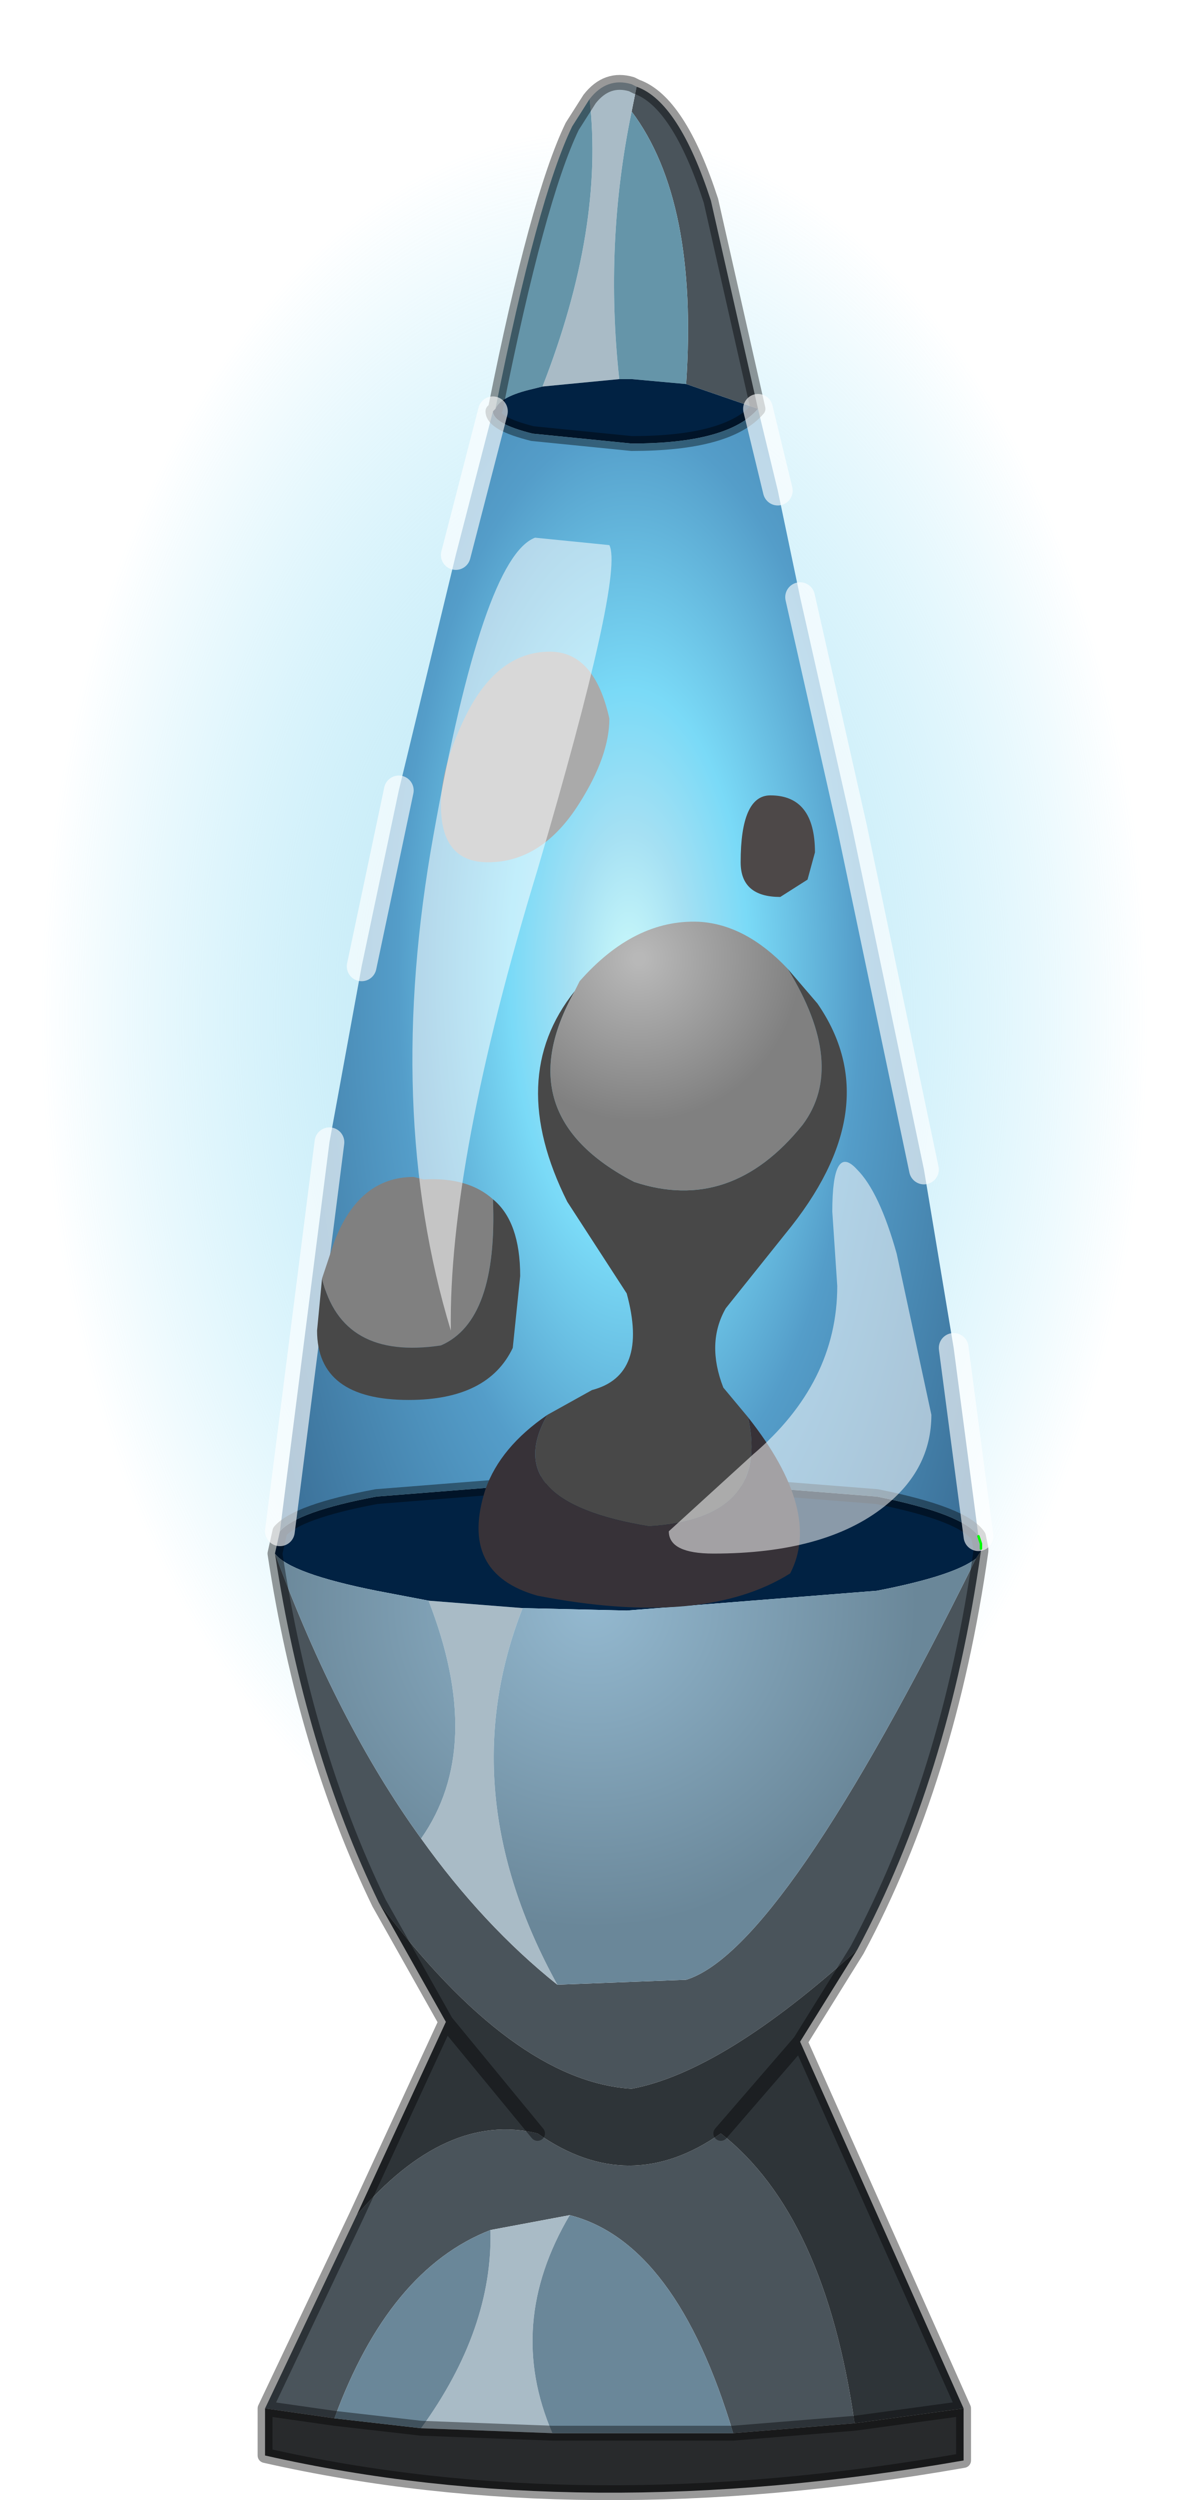 <?xml version="1.0" encoding="UTF-8" standalone="no"?>
<svg xmlns:xlink="http://www.w3.org/1999/xlink" height="50.45px" width="24.0px" xmlns="http://www.w3.org/2000/svg">
  <g transform="matrix(1.0, 0.0, 0.0, 1.0, 12.5, 49.95)">
    <use height="50.45" transform="matrix(1.0, 0.0, 0.0, 1.0, -12.5, -49.95)" width="24.0" xlink:href="#decoration130-shape0"/>
    <use height="19.3" id="decoration130-Couleur0_BD4ADB" filter="url(#decoration130-filter0)" transform="matrix(1.0, 0.0, 0.0, 1.0, -6.1, -36.8)" width="10.7" xlink:href="#decoration130-sprite0"/>
    <use height="20.7" transform="matrix(1.0, 0.0, 0.0, 1.0, -4.2, -39.3)" width="10.5" xlink:href="#decoration130-shape2"/>
  </g>
  <defs>
    <g id="decoration130-shape0" transform="matrix(1.0, 0.0, 0.0, 1.0, 12.5, 49.95)">
      <path d="M7.95 -14.95 Q4.45 -8.95 -0.5 -8.95 -5.45 -8.95 -9.0 -14.95 -12.5 -20.95 -12.5 -29.45 -12.5 -37.95 -9.0 -43.95 -5.45 -49.95 -0.5 -49.95 4.45 -49.95 7.95 -43.95 11.5 -37.95 11.5 -29.45 11.5 -20.95 7.95 -14.95" fill="url(#decoration130-gradient0)" fill-rule="evenodd" stroke="none"/>
      <path d="M0.25 -47.7 L0.35 -48.2 Q1.2 -47.9 1.85 -45.9 L2.8 -41.7 1.35 -42.2 Q1.6 -45.9 0.25 -47.7 M7.3 -18.65 Q6.65 -14.05 4.8 -10.6 2.1 -8.15 0.25 -7.8 -2.15 -7.95 -4.85 -11.55 -6.35 -14.65 -6.95 -18.6 -5.7 -15.2 -4.0 -12.85 -2.75 -11.1 -1.25 -9.9 L1.35 -10.0 Q3.3 -10.6 7.2 -18.5 L7.3 -18.65 M-7.15 -1.35 L-5.3 -5.25 Q-3.5 -7.35 -1.65 -6.9 0.2 -5.6 2.05 -6.9 4.15 -5.25 4.75 -1.05 L2.3 -0.85 Q1.15 -4.7 -1.0 -5.25 L-2.6 -4.95 Q-4.65 -4.15 -5.75 -1.15 L-7.15 -1.35" fill="#4a545b" fill-rule="evenodd" stroke="none"/>
      <path d="M0.35 -48.2 L0.25 -47.7 Q-0.3 -45.05 0.0 -42.3 L-1.55 -42.15 Q-0.3 -45.35 -0.6 -47.95 -0.25 -48.4 0.25 -48.25 L0.35 -48.2 M-1.95 -17.5 Q-3.4 -13.8 -1.25 -9.9 -2.75 -11.1 -4.0 -12.85 -2.7 -14.7 -3.85 -17.65 L-1.95 -17.5 M-2.6 -4.95 L-1.0 -5.25 Q-2.3 -3.05 -1.35 -0.85 L-4.0 -0.95 Q-2.55 -2.95 -2.6 -4.95" fill="#a9bbc6" fill-rule="evenodd" stroke="none"/>
      <path d="M0.25 -47.7 Q1.6 -45.9 1.35 -42.2 L0.25 -42.3 0.0 -42.3 Q-0.3 -45.05 0.25 -47.7 M-0.6 -47.95 Q-0.3 -45.35 -1.55 -42.15 L-1.75 -42.1 Q-2.4 -41.95 -2.5 -41.7 -1.65 -45.95 -0.95 -47.4 L-0.6 -47.95" fill="#6595a9" fill-rule="evenodd" stroke="none"/>
      <path d="M1.35 -42.2 L2.8 -41.7 Q2.2 -41.0 0.25 -41.0 L-1.75 -41.2 Q-2.55 -41.4 -2.55 -41.65 L-2.5 -41.7 Q-2.4 -41.95 -1.75 -42.1 L-1.55 -42.15 0.0 -42.3 0.25 -42.3 1.35 -42.2 M-6.85 -19.05 Q-6.5 -19.45 -4.9 -19.75 L0.15 -20.15 5.2 -19.75 Q6.95 -19.4 7.25 -18.95 L7.3 -18.7 7.3 -18.65 7.2 -18.5 Q6.75 -18.15 5.2 -17.85 L0.15 -17.45 -1.95 -17.5 -3.85 -17.65 -4.9 -17.85 Q-6.65 -18.2 -6.95 -18.6 L-6.85 -19.05" fill="#012243" fill-rule="evenodd" stroke="none"/>
      <path d="M3.2 -40.05 L3.65 -37.9 4.7 -33.25 6.15 -26.35 6.75 -22.75 7.25 -18.95 Q6.95 -19.4 5.2 -19.75 L0.15 -20.15 -4.9 -19.75 Q-6.5 -19.45 -6.85 -19.05 L-5.85 -26.9 -5.2 -30.45 -4.45 -34.0 -3.3 -38.75 -2.55 -41.65 Q-2.55 -41.4 -1.75 -41.2 L0.25 -41.0 Q2.2 -41.0 2.8 -41.7 L3.2 -40.05" fill="url(#decoration130-gradient1)" fill-rule="evenodd" stroke="none"/>
      <path d="M-1.95 -17.5 L0.15 -17.45 5.2 -17.85 Q6.75 -18.15 7.2 -18.5 3.3 -10.6 1.35 -10.0 L-1.25 -9.9 Q-3.4 -13.8 -1.95 -17.5 M-3.85 -17.65 Q-2.7 -14.7 -4.0 -12.85 -5.7 -15.2 -6.95 -18.6 -6.65 -18.2 -4.9 -17.85 L-3.85 -17.65" fill="url(#decoration130-gradient2)" fill-rule="evenodd" stroke="none"/>
      <path d="M4.8 -10.6 L3.65 -8.75 6.95 -1.35 4.75 -1.05 Q4.15 -5.25 2.05 -6.9 0.2 -5.6 -1.65 -6.9 -3.5 -7.35 -5.3 -5.25 L-3.5 -9.15 -4.85 -11.55 Q-2.15 -7.95 0.25 -7.8 2.1 -8.15 4.8 -10.6 M3.65 -8.75 L2.05 -6.9 3.65 -8.75 M-3.5 -9.15 L-1.65 -6.9 -3.5 -9.15" fill="#2e3438" fill-rule="evenodd" stroke="none"/>
      <path d="M6.95 -1.35 L6.95 -0.3 Q-0.75 1.05 -7.15 -0.4 L-7.15 -1.35 -5.75 -1.15 -4.0 -0.95 -1.35 -0.85 2.3 -0.85 4.75 -1.05 6.95 -1.35" fill="#282a2c" fill-rule="evenodd" stroke="none"/>
      <path d="M-5.75 -1.15 Q-4.65 -4.15 -2.6 -4.95 -2.55 -2.95 -4.0 -0.95 L-5.75 -1.15 M-1.0 -5.25 Q1.15 -4.7 2.3 -0.85 L-1.35 -0.85 Q-2.3 -3.05 -1.0 -5.25" fill="#6a8799" fill-rule="evenodd" stroke="none"/>
      <path d="M2.8 -41.7 L1.85 -45.9 Q1.2 -47.9 0.35 -48.2 L0.25 -48.25 Q-0.25 -48.4 -0.6 -47.95 L-0.95 -47.4 Q-1.65 -45.95 -2.5 -41.7 M2.8 -41.7 Q2.2 -41.0 0.25 -41.0 L-1.75 -41.2 Q-2.55 -41.4 -2.55 -41.65 L-2.5 -41.7 M-6.85 -19.05 Q-6.5 -19.45 -4.9 -19.75 L0.15 -20.15 5.2 -19.75 Q6.95 -19.4 7.25 -18.95 L7.3 -18.7 7.3 -18.65 Q6.65 -14.05 4.8 -10.6 L3.65 -8.75 6.95 -1.35 6.95 -0.3 Q-0.75 1.05 -7.15 -0.4 L-7.15 -1.35 -5.3 -5.25 -3.5 -9.15 -4.85 -11.55 Q-6.35 -14.65 -6.95 -18.6 L-6.85 -19.05 M2.05 -6.9 L3.65 -8.75 M2.3 -0.85 L4.75 -1.05 6.95 -1.35 M-1.65 -6.9 L-3.5 -9.15 M-7.15 -1.35 L-5.75 -1.15 M2.3 -0.85 L-1.35 -0.85 -4.0 -0.95 -5.75 -1.15" fill="none" stroke="#000000" stroke-linecap="round" stroke-linejoin="round" stroke-opacity="0.4" stroke-width="0.3"/>
      <path d="M3.2 -40.05 L2.8 -41.7 M-2.55 -41.65 L-3.3 -38.75 M-4.45 -34.0 L-5.2 -30.45 M-5.85 -26.9 L-6.85 -19.05 M7.25 -18.95 L6.75 -22.75 M6.15 -26.35 L4.7 -33.25 3.65 -37.9" fill="none" stroke="#ffffff" stroke-linecap="round" stroke-linejoin="round" stroke-opacity="0.631" stroke-width="0.6"/>
      <path d="M7.3 -18.7 L7.3 -18.8 7.25 -18.95" fill="none" stroke="#00ff00" stroke-linecap="round" stroke-linejoin="round" stroke-width="0.05"/>
    </g>
    <radialGradient cx="0" cy="0" gradientTransform="matrix(0.015, 0.0, 0.0, 0.024, -0.5, -29.45)" gradientUnits="userSpaceOnUse" id="decoration130-gradient0" r="819.2" spreadMethod="pad">
      <stop offset="0.012" stop-color="#c7f7fa"/>
      <stop offset="0.345" stop-color="#a5e0f3" stop-opacity="0.6"/>
      <stop offset="0.91" stop-color="#7adaf7" stop-opacity="0.0"/>
    </radialGradient>
    <radialGradient cx="0" cy="0" gradientTransform="matrix(0.011, 0.0, 0.0, 0.026, 0.2, -30.35)" gradientUnits="userSpaceOnUse" id="decoration130-gradient1" r="819.2" spreadMethod="pad">
      <stop offset="0.012" stop-color="#c7f7fa"/>
      <stop offset="0.133" stop-color="#a5e0f3"/>
      <stop offset="0.267" stop-color="#7adaf7"/>
      <stop offset="0.518" stop-color="#549dc9"/>
      <stop offset="1.0" stop-color="#36678e"/>
    </radialGradient>
    <radialGradient cx="0" cy="0" gradientTransform="matrix(0.008, 0.0, 0.0, 0.008, -0.55, -17.6)" gradientUnits="userSpaceOnUse" id="decoration130-gradient2" r="819.2" spreadMethod="pad">
      <stop offset="0.0" stop-color="#94b9d0"/>
      <stop offset="1.0" stop-color="#6a8799"/>
    </radialGradient>
    <g id="decoration130-sprite0" transform="matrix(1.0, 0.0, 0.0, 1.0, 0.0, 0.0)">
      <use height="19.3" transform="matrix(1.0, 0.0, 0.0, 1.0, 0.0, 0.0)" width="10.7" xlink:href="#decoration130-shape1"/>
    </g>
    <g id="decoration130-shape1" transform="matrix(1.0, 0.0, 0.0, 1.0, 0.0, 0.0)">
      <path d="M5.3 3.05 Q4.55 4.25 3.45 4.25 2.5 4.25 2.5 3.1 2.5 2.35 2.95 1.4 3.6 0.0 4.7 0.0 5.6 0.0 5.9 1.35 5.9 2.1 5.3 3.05" fill="#aaaaaa" fill-rule="evenodd" stroke="none"/>
      <path d="M9.15 2.9 Q10.05 2.9 10.05 4.05 L9.9 4.6 9.35 4.95 Q8.55 4.95 8.55 4.25 8.55 2.9 9.15 2.9" fill="#4d4848" fill-rule="evenodd" stroke="none"/>
      <path d="M0.1 12.65 L0.35 11.9 Q0.85 10.6 1.95 10.6 L2.15 10.65 Q3.05 10.6 3.55 11.05 3.65 13.5 2.5 14.0 0.5 14.3 0.1 12.65" fill="#808080" fill-rule="evenodd" stroke="none"/>
      <path d="M9.5 6.4 Q10.7 8.35 9.8 9.55 8.35 11.35 6.4 10.7 3.8 9.35 5.2 6.85 L5.3 6.65 Q6.4 5.4 7.7 5.45 8.65 5.5 9.5 6.4" fill="url(#decoration130-gradient3)" fill-rule="evenodd" stroke="none"/>
      <path d="M3.55 11.05 Q4.1 11.5 4.1 12.6 L3.95 14.05 Q3.45 15.1 1.85 15.1 0.0 15.1 0.0 13.7 L0.1 12.65 Q0.5 14.3 2.5 14.0 3.65 13.5 3.55 11.05 M5.2 6.85 Q3.8 9.35 6.4 10.7 8.35 11.35 9.8 9.55 10.7 8.35 9.5 6.4 L10.1 7.1 Q11.55 9.2 9.45 11.75 L8.25 13.25 Q7.85 13.95 8.2 14.85 L8.7 15.45 Q9.15 17.5 6.7 17.65 3.65 17.15 4.65 15.4 L5.55 14.9 Q6.7 14.6 6.25 12.95 L5.05 11.1 Q3.8 8.6 5.2 6.85" fill="#484848" fill-rule="evenodd" stroke="none"/>
      <path d="M4.65 15.4 Q3.65 17.15 6.7 17.65 9.15 17.5 8.7 15.45 10.2 17.35 9.55 18.6 7.8 19.7 4.45 19.05 2.85 18.6 3.4 16.9 3.7 16.05 4.65 15.4" fill="#373238" fill-rule="evenodd" stroke="none"/>
    </g>
    <radialGradient cx="0" cy="0" gradientTransform="matrix(0.004, 0.0, 0.0, 0.004, 6.5, 6.2)" gradientUnits="userSpaceOnUse" id="decoration130-gradient3" r="819.2" spreadMethod="pad">
      <stop offset="0.035" stop-color="#b8b8b8"/>
      <stop offset="1.0" stop-color="#808080"/>
    </radialGradient>
    <g id="decoration130-shape2" transform="matrix(1.0, 0.0, 0.0, 1.0, 4.2, 39.3)">
      <path d="M4.8 -26.35 Q5.25 -25.9 5.6 -24.65 L6.3 -21.4 Q6.3 -20.3 5.35 -19.55 4.15 -18.6 1.9 -18.6 1.0 -18.6 1.0 -19.05 L2.7 -20.6 Q4.4 -22.05 4.4 -24.0 L4.3 -25.5 Q4.3 -26.9 4.8 -26.35 M-3.4 -23.1 Q-4.75 -27.55 -3.75 -33.1 -2.75 -38.7 -1.7 -39.1 L-0.2 -38.95 Q0.1 -38.35 -1.65 -32.4 -3.45 -26.5 -3.4 -23.1" fill="#ffffff" fill-opacity="0.541" fill-rule="evenodd" stroke="none"/>
    </g>
  </defs>
</svg>
